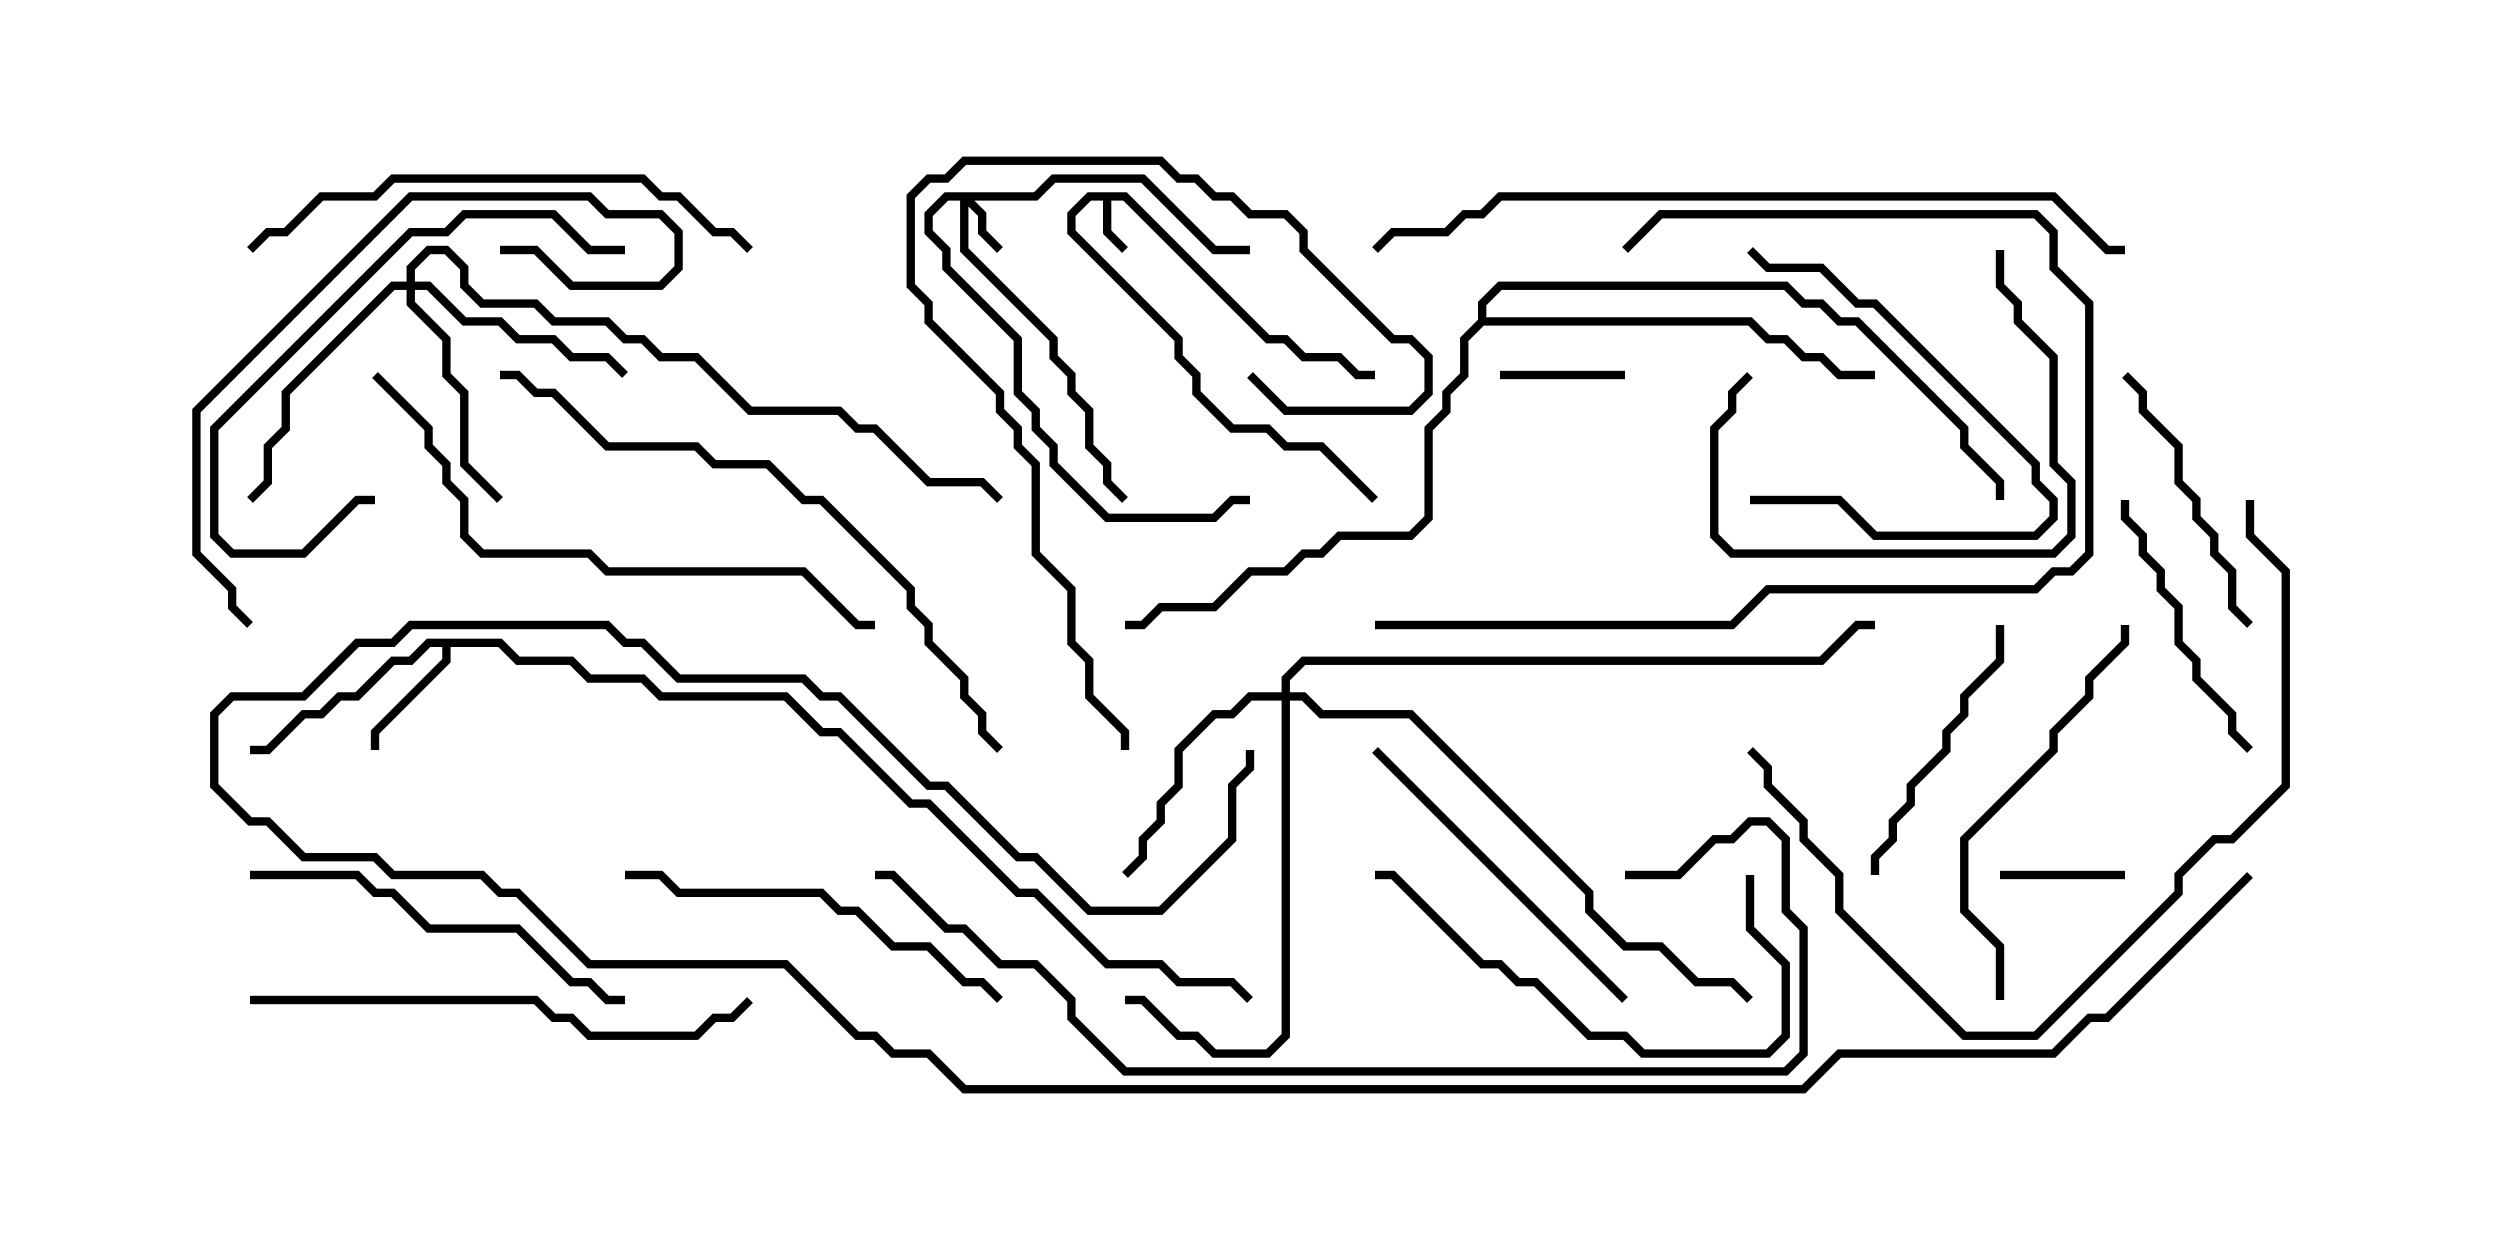 <svg version="1.1" width="30" height="15" xmlns="http://www.w3.org/2000/svg"><path d="M13.521,2.307L15.235,4.021L15.449,4.021L15.664,4.236L16.092,4.236L16.306,4.45L16.5,4.45L16.5,4.55L16.265,4.55L16.051,4.336L15.622,4.336L15.408,4.121L15.194,4.121L13.479,2.407L13.336,2.407L13.336,2.765L13.535,2.965L13.465,3.035L13.236,2.806L13.236,2.407L13.092,2.407L12.907,2.592L12.907,2.765L14.193,4.051L14.193,4.265L14.407,4.479L14.407,4.694L14.806,5.093L15.235,5.093L15.449,5.307L15.878,5.307L16.535,5.965L16.465,6.035L15.836,5.407L15.408,5.407L15.194,5.193L14.765,5.193L14.307,4.735L14.307,4.521L14.093,4.306L14.093,4.092L12.807,2.806L12.807,2.551L13.051,2.307z" stroke="none"/><path d="M6.021,7.664L6.235,7.879L6.878,7.879L7.092,8.093L7.735,8.093L7.949,8.307L9.449,8.307L9.878,8.736L10.092,8.736L10.949,9.593L11.164,9.593L12.235,10.664L12.449,10.664L13.306,11.521L13.949,11.521L14.164,11.736L14.806,11.736L15.035,11.965L14.965,12.035L14.765,11.836L14.122,11.836L13.908,11.621L13.265,11.621L12.408,10.764L12.194,10.764L11.122,9.693L10.908,9.693L10.051,8.836L9.836,8.836L9.408,8.407L7.908,8.407L7.694,8.193L7.051,8.193L6.836,7.979L6.194,7.979L5.979,7.764L5.407,7.764L5.407,7.949L4.55,8.806L4.55,9L4.45,9L4.45,8.765L5.307,7.908L5.307,7.764L5.164,7.764L4.949,7.979L4.735,7.979L4.306,8.407L4.092,8.407L3.878,8.621L3.664,8.621L3.235,9.05L3,9.05L3,8.95L3.194,8.95L3.622,8.521L3.836,8.521L4.051,8.307L4.265,8.307L4.694,7.879L4.908,7.879L5.122,7.664z" stroke="none"/><path d="M17.736,3.836L17.736,3.622L17.979,3.379L21.449,3.379L21.664,3.593L21.878,3.593L22.092,3.807L22.306,3.807L23.621,5.122L23.621,5.336L24.05,5.765L24.05,6L23.95,6L23.95,5.806L23.521,5.378L23.521,5.164L22.265,3.907L22.051,3.907L21.836,3.693L21.622,3.693L21.408,3.479L18.021,3.479L17.836,3.664L17.836,3.807L21.021,3.807L21.235,4.021L21.449,4.021L21.664,4.236L21.878,4.236L22.092,4.45L22.5,4.45L22.5,4.55L22.051,4.55L21.836,4.336L21.622,4.336L21.408,4.121L21.194,4.121L20.979,3.907L17.806,3.907L17.621,4.092L17.621,4.521L17.407,4.735L17.407,4.949L17.193,5.164L17.193,6.235L16.949,6.479L16.092,6.479L15.878,6.693L15.664,6.693L15.449,6.907L15.021,6.907L14.592,7.336L13.949,7.336L13.735,7.55L13.5,7.55L13.5,7.45L13.694,7.45L13.908,7.236L14.551,7.236L14.979,6.807L15.408,6.807L15.622,6.593L15.836,6.593L16.051,6.379L16.908,6.379L17.093,6.194L17.093,5.122L17.307,4.908L17.307,4.694L17.521,4.479L17.521,4.051z" stroke="none"/><path d="M12.408,2.307L12.622,2.093L13.735,2.093L14.592,2.95L15,2.95L15,3.05L14.551,3.05L13.694,2.193L12.664,2.193L12.449,2.407L11.692,2.407L11.836,2.551L11.836,2.765L12.035,2.965L11.965,3.035L11.736,2.806L11.736,2.592L11.621,2.478L11.621,2.979L12.693,4.051L12.693,4.265L12.907,4.479L12.907,4.694L13.121,4.908L13.121,5.336L13.336,5.551L13.336,5.765L13.535,5.965L13.465,6.035L13.236,5.806L13.236,5.592L13.021,5.378L13.021,4.949L12.807,4.735L12.807,4.521L12.593,4.306L12.593,4.092L11.521,3.021L11.521,2.407L11.378,2.407L11.193,2.592L11.193,2.765L11.407,2.979L11.407,3.194L12.264,4.051L12.264,4.694L12.479,4.908L12.479,5.122L12.693,5.336L12.693,5.551L13.306,6.164L14.551,6.164L14.765,5.95L15,5.95L15,6.05L14.806,6.05L14.592,6.264L13.265,6.264L12.593,5.592L12.593,5.378L12.379,5.164L12.379,4.949L12.164,4.735L12.164,4.092L11.307,3.235L11.307,3.021L11.093,2.806L11.093,2.551L11.336,2.307z" stroke="none"/><path d="M4.879,3.379L4.879,3.194L5.122,2.95L5.378,2.95L5.621,3.194L5.621,3.408L5.806,3.593L6.449,3.593L6.664,3.807L7.306,3.807L7.521,4.021L7.735,4.021L7.949,4.236L8.378,4.236L9.021,4.879L10.092,4.879L10.306,5.093L10.521,5.093L11.164,5.736L11.806,5.736L12.035,5.965L11.965,6.035L11.765,5.836L11.122,5.836L10.479,5.193L10.265,5.193L10.051,4.979L8.979,4.979L8.336,4.336L7.908,4.336L7.694,4.121L7.479,4.121L7.265,3.907L6.622,3.907L6.408,3.693L5.765,3.693L5.521,3.449L5.521,3.235L5.336,3.05L5.164,3.05L4.979,3.235L4.979,3.379L5.164,3.379L5.592,3.807L6.021,3.807L6.235,4.021L6.664,4.021L6.878,4.236L7.306,4.236L7.535,4.465L7.465,4.535L7.265,4.336L6.836,4.336L6.622,4.121L6.194,4.121L5.979,3.907L5.551,3.907L5.122,3.479L4.979,3.479L4.979,3.622L5.407,4.051L5.407,4.479L5.621,4.694L5.621,5.551L6.035,5.965L5.965,6.035L5.521,5.592L5.521,4.735L5.307,4.521L5.307,4.092L4.879,3.664L4.879,3.479L4.735,3.479L3.479,4.735L3.479,5.164L3.264,5.378L3.264,5.806L3.035,6.035L2.965,5.965L3.164,5.765L3.164,5.336L3.379,5.122L3.379,4.694L4.694,3.379z" stroke="none"/><path d="M15.379,8.307L15.379,8.122L15.622,7.879L21.836,7.879L22.265,7.45L22.5,7.45L22.5,7.55L22.306,7.55L21.878,7.979L15.664,7.979L15.479,8.164L15.479,8.307L15.664,8.307L15.878,8.521L16.949,8.521L19.121,10.694L19.121,10.908L19.521,11.307L19.949,11.307L20.378,11.736L20.806,11.736L21.035,11.965L20.965,12.035L20.765,11.836L20.336,11.836L19.908,11.407L19.479,11.407L19.021,10.949L19.021,10.735L16.908,8.621L15.836,8.621L15.622,8.407L15.479,8.407L15.479,12.449L15.235,12.693L14.551,12.693L14.336,12.479L14.122,12.479L13.694,12.05L13.5,12.05L13.5,11.95L13.735,11.95L14.164,12.379L14.378,12.379L14.592,12.593L15.194,12.593L15.379,12.408L15.379,8.407L15.021,8.407L14.806,8.621L14.592,8.621L14.193,9.021L14.193,9.449L13.979,9.664L13.979,9.878L13.764,10.092L13.764,10.306L13.535,10.535L13.465,10.465L13.664,10.265L13.664,10.051L13.879,9.836L13.879,9.622L14.093,9.408L14.093,8.979L14.551,8.521L14.765,8.521L14.979,8.307z" stroke="none"/><path d="M19.5,4.45L19.5,4.55L18,4.55L18,4.45z" stroke="none"/><path d="M24,10.55L24,10.45L25.5,10.45L25.5,10.55z" stroke="none"/><path d="M21,6.05L21,5.95L22.092,5.95L22.521,6.379L24.408,6.379L24.593,6.194L24.593,6.021L24.379,5.806L24.379,5.592L22.479,3.693L22.265,3.693L21.836,3.264L21.194,3.264L20.965,3.035L21.035,2.965L21.235,3.164L21.878,3.164L22.306,3.593L22.521,3.593L24.479,5.551L24.479,5.765L24.693,5.979L24.693,6.235L24.449,6.479L22.479,6.479L22.051,6.05z" stroke="none"/><path d="M23.95,3L24.05,3L24.05,3.408L24.264,3.622L24.264,3.836L24.693,4.265L24.693,5.551L24.907,5.765L24.907,6.449L24.664,6.693L20.765,6.693L20.521,6.449L20.521,5.122L20.736,4.908L20.736,4.694L20.965,4.465L21.035,4.535L20.836,4.735L20.836,4.949L20.621,5.164L20.621,6.408L20.806,6.593L24.622,6.593L24.807,6.408L24.807,5.806L24.593,5.592L24.593,4.306L24.164,3.878L24.164,3.664L23.95,3.449z" stroke="none"/><path d="M22.55,10.5L22.45,10.5L22.45,10.265L22.664,10.051L22.664,9.836L22.879,9.622L22.879,9.408L23.307,8.979L23.307,8.765L23.521,8.551L23.521,8.336L23.95,7.908L23.95,7.5L24.05,7.5L24.05,7.949L23.621,8.378L23.621,8.592L23.407,8.806L23.407,9.021L22.979,9.449L22.979,9.664L22.764,9.878L22.764,10.092L22.55,10.306z" stroke="none"/><path d="M25.45,6L25.55,6L25.55,6.194L25.764,6.408L25.764,6.622L25.979,6.836L25.979,7.051L26.193,7.265L26.193,7.694L26.407,7.908L26.407,8.122L26.836,8.551L26.836,8.765L27.035,8.965L26.965,9.035L26.736,8.806L26.736,8.592L26.307,8.164L26.307,7.949L26.093,7.735L26.093,7.306L25.879,7.092L25.879,6.878L25.664,6.664L25.664,6.449L25.45,6.235z" stroke="none"/><path d="M27.035,7.465L26.965,7.535L26.736,7.306L26.736,6.878L26.521,6.664L26.521,6.449L26.307,6.235L26.307,6.021L26.093,5.806L26.093,5.378L25.664,4.949L25.664,4.735L25.465,4.535L25.535,4.465L25.764,4.694L25.764,4.908L26.193,5.336L26.193,5.765L26.407,5.979L26.407,6.194L26.621,6.408L26.621,6.622L26.836,6.836L26.836,7.265z" stroke="none"/><path d="M7.5,2.95L7.5,3.05L7.051,3.05L6.622,2.621L5.592,2.621L5.378,2.836L4.949,2.836L2.621,5.164L2.621,6.408L2.806,6.593L3.622,6.593L4.265,5.95L4.5,5.95L4.5,6.05L4.306,6.05L3.664,6.693L2.765,6.693L2.521,6.449L2.521,5.122L4.908,2.736L5.336,2.736L5.551,2.521L6.664,2.521L7.092,2.95z" stroke="none"/><path d="M19.535,11.965L19.465,12.035L16.465,9.035L16.535,8.965z" stroke="none"/><path d="M20.95,10.5L21.05,10.5L21.05,11.122L21.479,11.551L21.479,12.449L21.235,12.693L19.694,12.693L19.479,12.479L19.051,12.479L18.408,11.836L18.194,11.836L17.979,11.621L17.765,11.621L16.694,10.55L16.5,10.55L16.5,10.45L16.735,10.45L17.806,11.521L18.021,11.521L18.235,11.736L18.449,11.736L19.092,12.379L19.521,12.379L19.735,12.593L21.194,12.593L21.379,12.408L21.379,11.592L20.95,11.164z" stroke="none"/><path d="M12.035,11.965L11.965,12.035L11.765,11.836L11.551,11.836L11.122,11.407L10.694,11.407L10.265,10.979L10.051,10.979L9.836,10.764L8.122,10.764L7.908,10.55L7.5,10.55L7.5,10.45L7.949,10.45L8.164,10.664L9.878,10.664L10.092,10.879L10.306,10.879L10.735,11.307L11.164,11.307L11.592,11.736L11.806,11.736z" stroke="none"/><path d="M24.05,12L23.95,12L23.95,11.378L23.521,10.949L23.521,10.051L24.593,8.979L24.593,8.765L25.021,8.336L25.021,8.122L25.45,7.694L25.45,7.5L25.55,7.5L25.55,7.735L25.121,8.164L25.121,8.378L24.693,8.806L24.693,9.021L23.621,10.092L23.621,10.908L24.05,11.336z" stroke="none"/><path d="M14.965,4.535L15.035,4.465L15.449,4.879L16.908,4.879L17.093,4.694L17.093,4.306L16.908,4.121L16.694,4.121L15.593,3.021L15.593,2.806L15.408,2.621L14.979,2.621L14.765,2.407L14.551,2.407L14.336,2.193L14.122,2.193L13.908,1.979L11.592,1.979L11.378,2.193L11.164,2.193L10.979,2.378L10.979,3.408L11.193,3.622L11.193,3.836L12.05,4.694L12.05,4.908L12.264,5.122L12.264,5.336L12.479,5.551L12.479,6.622L12.907,7.051L12.907,7.694L13.121,7.908L13.121,8.336L13.55,8.765L13.55,9L13.45,9L13.45,8.806L13.021,8.378L13.021,7.949L12.807,7.735L12.807,7.092L12.379,6.664L12.379,5.592L12.164,5.378L12.164,5.164L11.95,4.949L11.95,4.735L11.093,3.878L11.093,3.664L10.879,3.449L10.879,2.336L11.122,2.093L11.336,2.093L11.551,1.879L13.949,1.879L14.164,2.093L14.378,2.093L14.592,2.307L14.806,2.307L15.021,2.521L15.449,2.521L15.693,2.765L15.693,2.979L16.735,4.021L16.949,4.021L17.193,4.265L17.193,4.735L16.949,4.979L15.408,4.979z" stroke="none"/><path d="M7.5,11.95L7.5,12.05L7.265,12.05L7.051,11.836L6.836,11.836L6.194,11.193L5.122,11.193L4.694,10.764L4.479,10.764L4.265,10.55L3,10.55L3,10.45L4.306,10.45L4.521,10.664L4.735,10.664L5.164,11.093L6.235,11.093L6.878,11.736L7.092,11.736L7.306,11.95z" stroke="none"/><path d="M16.5,7.55L16.5,7.45L20.765,7.45L21.194,7.021L24.408,7.021L24.622,6.807L24.836,6.807L25.021,6.622L25.021,3.664L24.593,3.235L24.593,2.806L24.408,2.621L19.949,2.621L19.535,3.035L19.465,2.965L19.908,2.521L24.449,2.521L24.693,2.765L24.693,3.194L25.121,3.622L25.121,6.664L24.878,6.907L24.664,6.907L24.449,7.121L21.235,7.121L20.806,7.55z" stroke="none"/><path d="M6,3.05L6,2.95L6.449,2.95L6.878,3.379L7.908,3.379L8.093,3.194L8.093,2.806L7.908,2.621L7.265,2.621L7.051,2.407L4.949,2.407L2.407,4.949L2.407,6.622L2.836,7.051L2.836,7.265L3.035,7.465L2.965,7.535L2.736,7.306L2.736,7.092L2.307,6.664L2.307,4.908L4.908,2.307L7.092,2.307L7.306,2.521L7.949,2.521L8.193,2.765L8.193,3.235L7.949,3.479L6.836,3.479L6.408,3.05z" stroke="none"/><path d="M3,12.05L3,11.95L6.449,11.95L6.664,12.164L6.878,12.164L7.092,12.379L8.336,12.379L8.551,12.164L8.765,12.164L8.965,11.965L9.035,12.035L8.806,12.264L8.592,12.264L8.378,12.479L7.051,12.479L6.836,12.264L6.622,12.264L6.408,12.05z" stroke="none"/><path d="M3.035,3.035L2.965,2.965L3.194,2.736L3.408,2.736L3.836,2.307L4.479,2.307L4.694,2.093L7.735,2.093L7.949,2.307L8.164,2.307L8.592,2.736L8.806,2.736L9.035,2.965L8.965,3.035L8.765,2.836L8.551,2.836L8.122,2.407L7.908,2.407L7.694,2.193L4.735,2.193L4.521,2.407L3.878,2.407L3.449,2.836L3.235,2.836z" stroke="none"/><path d="M4.465,4.535L4.535,4.465L5.193,5.122L5.193,5.336L5.407,5.551L5.407,5.765L5.621,5.979L5.621,6.408L5.806,6.593L7.092,6.593L7.306,6.807L9.664,6.807L10.306,7.45L10.5,7.45L10.5,7.55L10.265,7.55L9.622,6.907L7.265,6.907L7.051,6.693L5.765,6.693L5.521,6.449L5.521,6.021L5.307,5.806L5.307,5.592L5.093,5.378L5.093,5.164z" stroke="none"/><path d="M26.95,6L27.05,6L27.05,6.408L27.479,6.836L27.479,9.449L26.806,10.121L26.592,10.121L26.193,10.521L26.193,10.735L24.449,12.479L23.551,12.479L22.021,10.949L22.021,10.521L21.593,10.092L21.593,9.878L21.164,9.449L21.164,9.235L20.965,9.035L21.035,8.965L21.264,9.194L21.264,9.408L21.693,9.836L21.693,10.051L22.121,10.479L22.121,10.908L23.592,12.379L24.408,12.379L26.093,10.694L26.093,10.479L26.551,10.021L26.765,10.021L27.379,9.408L27.379,6.878L26.95,6.449z" stroke="none"/><path d="M12.035,8.965L11.965,9.035L11.736,8.806L11.736,8.592L11.521,8.378L11.521,8.164L11.093,7.735L11.093,7.521L10.879,7.306L10.879,7.092L9.836,6.05L9.622,6.05L9.194,5.621L8.551,5.621L8.336,5.407L7.265,5.407L6.622,4.764L6.408,4.764L6.194,4.55L6,4.55L6,4.45L6.235,4.45L6.449,4.664L6.664,4.664L7.306,5.307L8.378,5.307L8.592,5.521L9.235,5.521L9.664,5.95L9.878,5.95L10.979,7.051L10.979,7.265L11.193,7.479L11.193,7.694L11.621,8.122L11.621,8.336L11.836,8.551L11.836,8.765z" stroke="none"/><path d="M19.5,10.55L19.5,10.45L20.122,10.45L20.551,10.021L20.765,10.021L20.979,9.807L21.235,9.807L21.479,10.051L21.479,10.908L21.693,11.122L21.693,12.664L21.449,12.907L13.479,12.907L12.807,12.235L12.807,12.021L12.408,11.621L11.979,11.621L11.551,11.193L11.336,11.193L10.694,10.55L10.5,10.55L10.5,10.45L10.735,10.45L11.378,11.093L11.592,11.093L12.021,11.521L12.449,11.521L12.907,11.979L12.907,12.194L13.521,12.807L21.408,12.807L21.593,12.622L21.593,11.164L21.379,10.949L21.379,10.092L21.194,9.907L21.021,9.907L20.806,10.121L20.592,10.121L20.164,10.55z" stroke="none"/><path d="M25.5,2.95L25.5,3.05L25.265,3.05L24.622,2.407L18.021,2.407L17.806,2.621L17.592,2.621L17.378,2.836L16.735,2.836L16.535,3.035L16.465,2.965L16.694,2.736L17.336,2.736L17.551,2.521L17.765,2.521L17.979,2.307L24.664,2.307L25.306,2.95z" stroke="none"/><path d="M26.965,10.465L27.035,10.535L25.306,12.264L25.092,12.264L24.664,12.693L22.092,12.693L21.664,13.121L11.551,13.121L11.122,12.693L10.694,12.693L10.479,12.479L10.265,12.479L9.408,11.621L7.051,11.621L6.194,10.764L5.979,10.764L5.765,10.55L4.694,10.55L4.479,10.336L3.622,10.336L3.194,9.907L2.979,9.907L2.521,9.449L2.521,8.551L2.765,8.307L3.622,8.307L4.265,7.664L4.694,7.664L4.908,7.45L7.306,7.45L7.521,7.664L7.735,7.664L8.164,8.093L9.664,8.093L9.878,8.307L10.092,8.307L11.164,9.379L11.378,9.379L12.235,10.236L12.449,10.236L13.092,10.879L13.908,10.879L14.736,10.051L14.736,9.408L14.95,9.194L14.95,9L15.05,9L15.05,9.235L14.836,9.449L14.836,10.092L13.949,10.979L13.051,10.979L12.408,10.336L12.194,10.336L11.336,9.479L11.122,9.479L10.051,8.407L9.836,8.407L9.622,8.193L8.122,8.193L7.694,7.764L7.479,7.764L7.265,7.55L4.949,7.55L4.735,7.764L4.306,7.764L3.664,8.407L2.806,8.407L2.621,8.592L2.621,9.408L3.021,9.807L3.235,9.807L3.664,10.236L4.521,10.236L4.735,10.45L5.806,10.45L6.021,10.664L6.235,10.664L7.092,11.521L9.449,11.521L10.306,12.379L10.521,12.379L10.735,12.593L11.164,12.593L11.592,13.021L21.622,13.021L22.051,12.593L24.622,12.593L25.051,12.164L25.265,12.164z" stroke="none"/></svg>